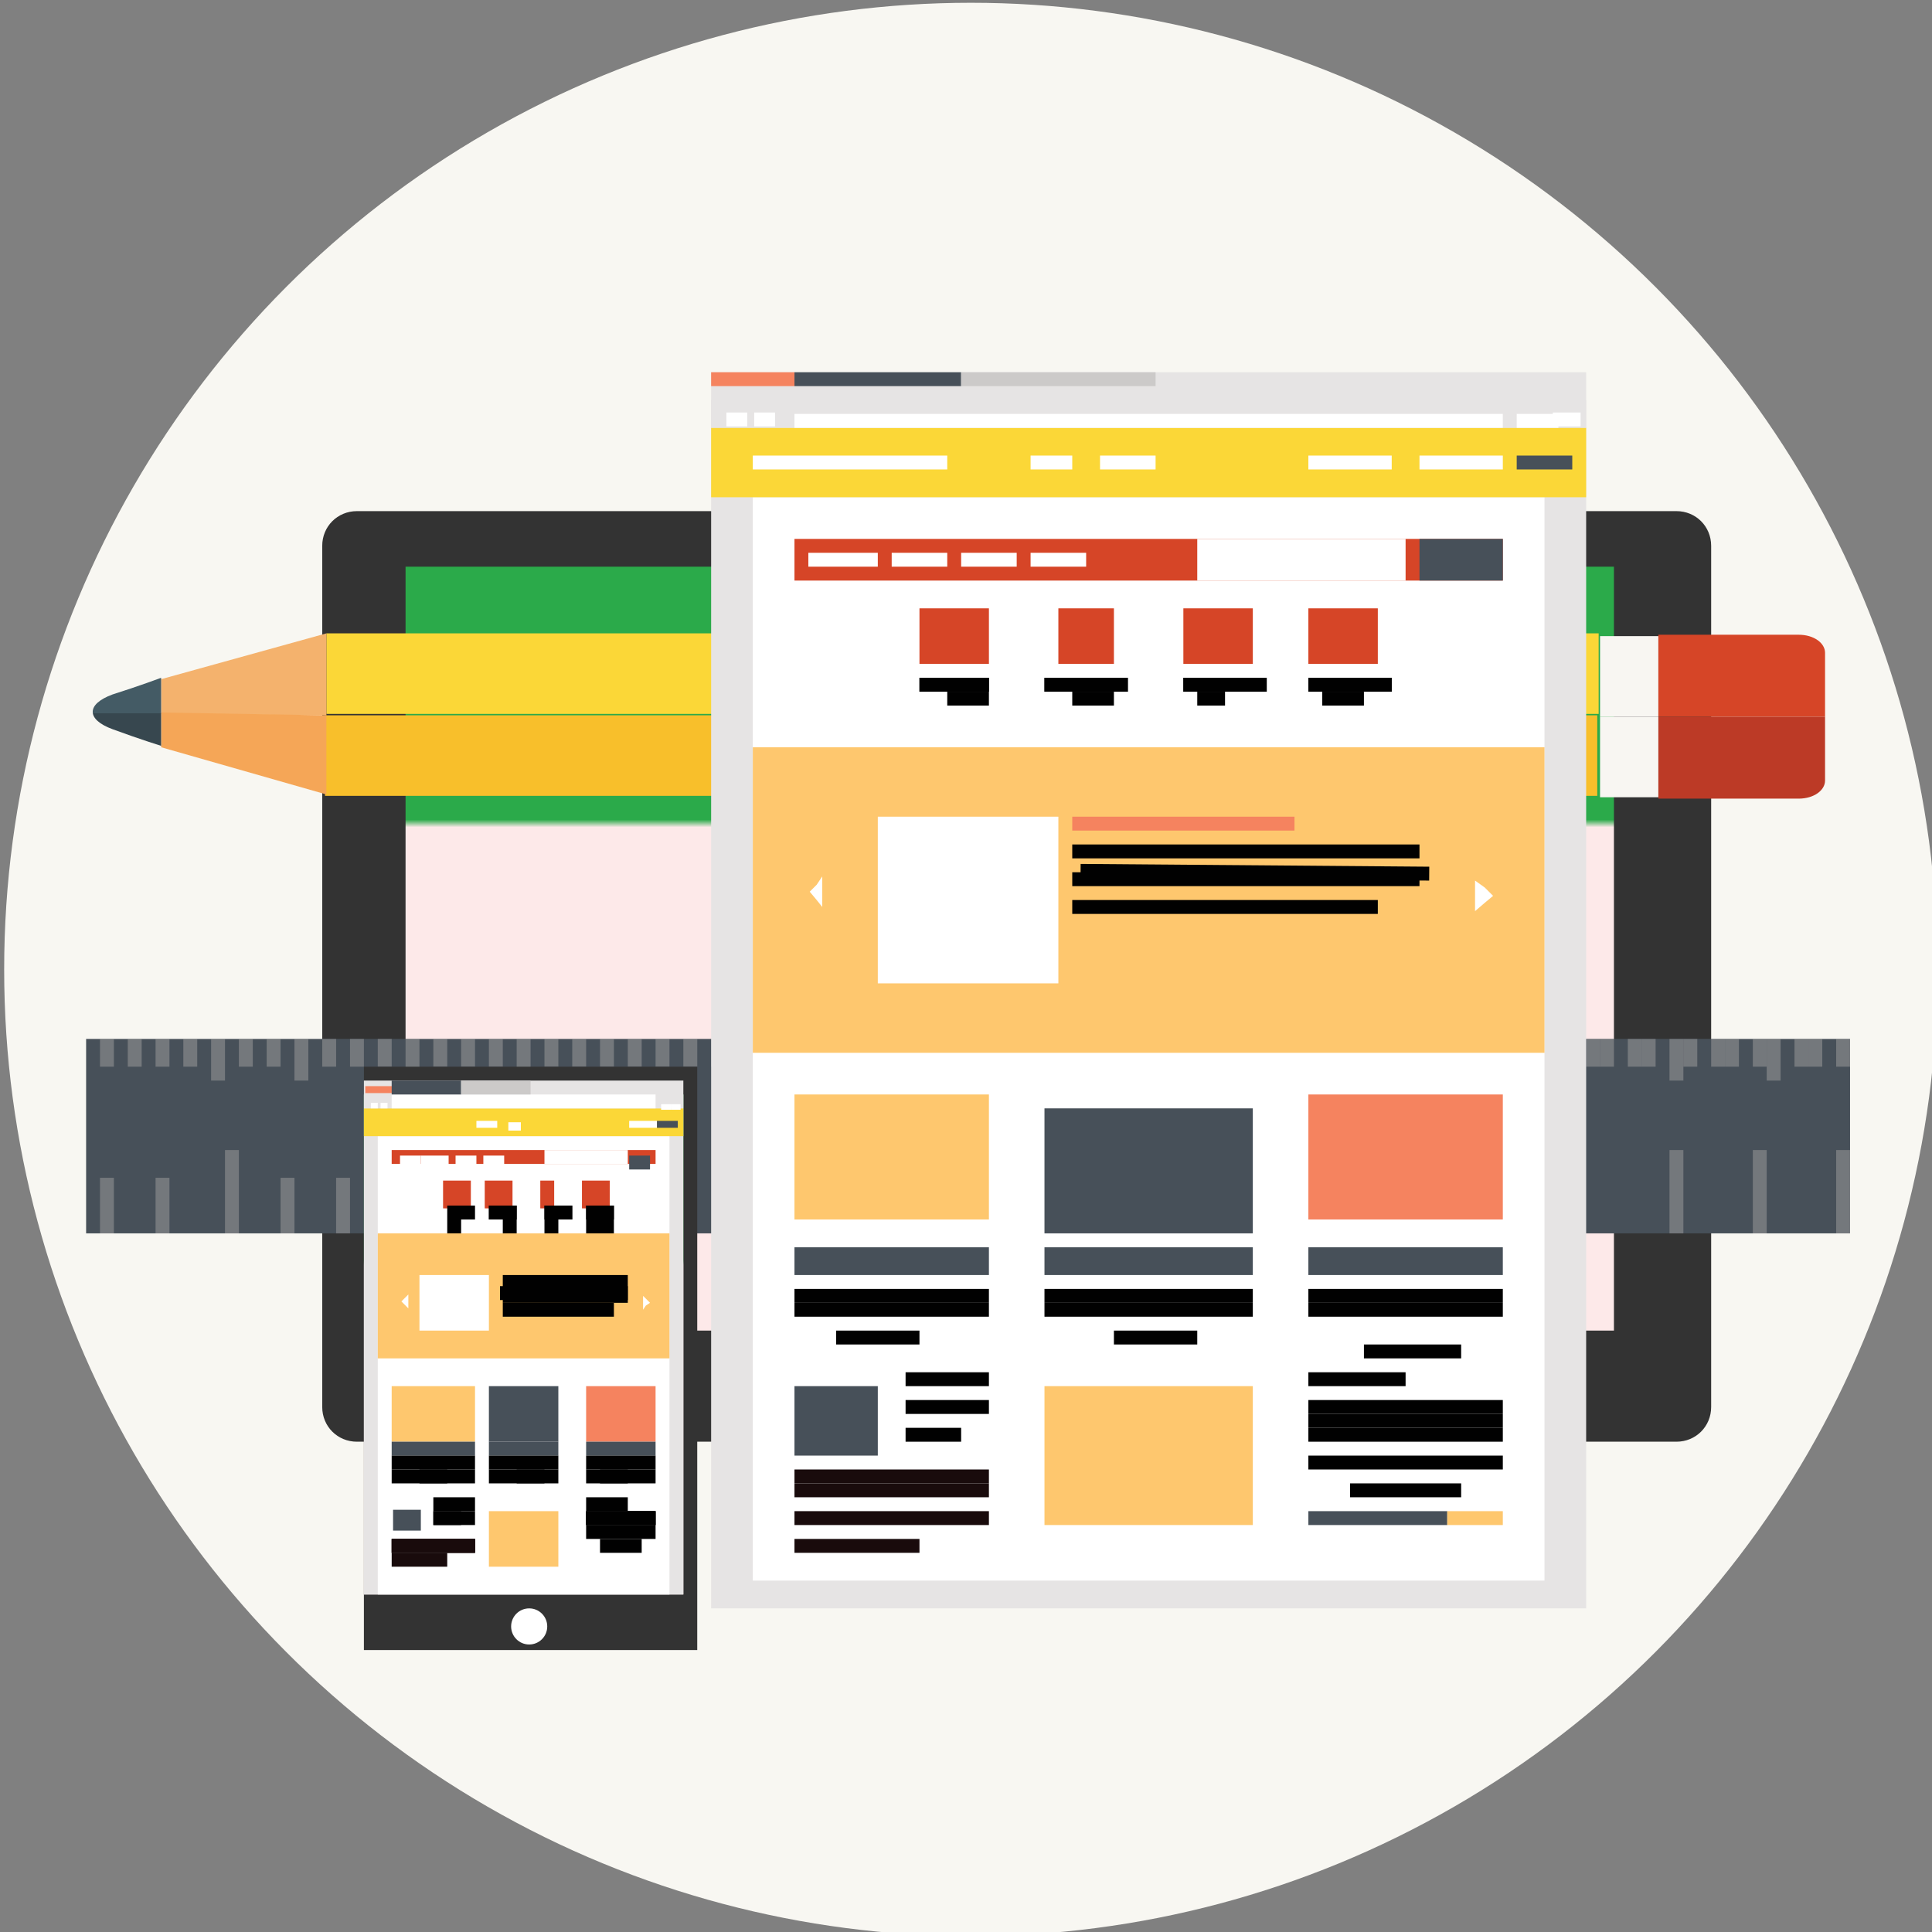 <?xml version="1.0" encoding="utf-8"?>
<!-- Generator: Adobe Illustrator 20.0.0, SVG Export Plug-In . SVG Version: 6.00 Build 0)  -->
<svg version="1.1" id="Layer_1" xmlns="http://www.w3.org/2000/svg" xmlns:xlink="http://www.w3.org/1999/xlink" x="0px" y="0px"
	 viewBox="0 0 139.1 139.1" enable-background="new 0 0 139.1 139.1" xml:space="preserve">
<rect x="0" y="0" width="139.1" height="139.1" fill="#808080" stroke="none"/>
<circle fill="#F8F7F2" cx="-833.5" cy="1752.8" r="70"/>
<g>
	<path fill="#333333" d="M-783.8,1786.3c0,1.4-1.1,2.5-2.5,2.5h-95c-1.4,0-2.5-1.1-2.5-2.5v-62c0-1.4,1.1-2.5,2.5-2.5h95
		c1.4,0,2.5,1.1,2.5,2.5V1786.3z"/>
	<rect x="-877.8" y="1726.8" fill="#F9F9FA" width="87" height="55"/>
</g>
<g>
	<line fill="none" stroke="#C9C9C9" stroke-miterlimit="10" x1="-801.3" y1="1771.8" x2="-801.3" y2="1732.8"/>
	<rect x="-804.1" y="1722.6" fill="#F68938" width="5.1" height="58.3"/>
	<rect x="-804.1" y="1719.2" fill="#F8F6F2" width="5.1" height="3.5"/>
	<path fill="#5C5C5C" d="M-798.9,1709.4h-4.1c-0.6,0-1.2,0.7-1.2,1.5v8.2h5.2V1709.4z"/>
	<rect x="-799" y="1722.6" fill="#A91E23" width="5.1" height="58.3"/>
	<rect x="-799" y="1719.2" fill="#C2C1BF" width="5.1" height="3.5"/>
	<path fill="#111111" d="M-798.9,1709.4h3.9c0.6,0,1.1,0.7,1.1,1.5v8.2h-5.1V1709.4z"/>
	<polyline fill="#F4B26D" points="-798.9,1780.9 -804.1,1780.9 -801.3,1790.6 -799.1,1790.6 	"/>
	<polyline fill="#F5A657" points="-799.1,1790.6 -796.9,1790.6 -793.9,1780.9 -799,1780.9 	"/>
	<g>
		
			<linearGradient id="SVGID_1_" gradientUnits="userSpaceOnUse" x1="-3708.68" y1="1379.854" x2="-3708.68" y2="1375.454" gradientTransform="matrix(0 -1 1 0 -2176.724 -1916.07)">
			<stop  offset="0.5" style="stop-color:#37474F"/>
			<stop  offset="0.5" style="stop-color:#445B65"/>
		</linearGradient>
		<path fill="url(#SVGID_1_)" d="M-801.3,1790.6c0,0,0.5,1.3,1.1,2.9c0.6,1.6,1.6,1.6,2.2,0c0.6-1.6,1.1-2.9,1.1-2.9"/>
	</g>
</g>
<rect x="-823.8" y="1756.8" fill="#090705" width="7" height="3"/>
<rect x="-815.8" y="1756.8" fill="#090705" width="8" height="3"/>
<rect x="-832.8" y="1756.8" fill="#090705" width="8" height="3"/>
<rect x="-840.8" y="1731.8" fill="#3A3B3A" width="11" height="1"/>
<rect x="-843.8" y="1735.8" fill="#3A3B3A" width="11" height="2"/>
<rect x="-830.8" y="1735.8" fill="#3A3B3A" width="11" height="2"/>
<rect x="-817.8" y="1735.8" fill="#3A3B3A" width="11" height="2"/>
<path fill="#3A3B3A" d="M-841.4,1733.7c0.1,0.1,0.2,0.1,0.2,0.3c0,0.1-0.1,0.3-0.3,0.3c-0.1,0-0.2,0-0.2-0.1l-2-1.3
	c-0.1-0.1-0.2-0.1-0.2-0.3c0-0.1,0.1-0.2,0.2-0.3l2-1.3c0.1,0,0.1-0.1,0.2-0.1c0.1,0,0.3,0.1,0.3,0.3c0,0.1-0.1,0.2-0.2,0.3
	l-1.7,1.2L-841.4,1733.7z"/>
<path fill="#3A3B3A" d="M-826.3,1732.7l-1.7-1.2c-0.1-0.1-0.2-0.1-0.2-0.3c0-0.1,0.1-0.3,0.3-0.3c0.1,0,0.1,0,0.2,0.1l2,1.3
	c0.1,0.1,0.2,0.1,0.2,0.3c0,0.1-0.1,0.2-0.2,0.3l-2,1.3c-0.1,0-0.1,0.1-0.2,0.1c-0.1,0-0.3-0.1-0.3-0.3c0-0.1,0.1-0.2,0.2-0.3
	L-826.3,1732.7z"/>
<rect x="-840.8" y="1739.8" fill="#3A3B3A" width="11" height="2"/>
<path fill="#3A3B3A" d="M-841.4,1742.4c0.1,0.1,0.2,0.1,0.2,0.3c0,0.1-0.1,0.3-0.3,0.3c-0.1,0-0.2,0-0.2-0.1l-2-1.3
	c-0.1-0.1-0.2-0.1-0.2-0.3c0-0.1,0.1-0.2,0.2-0.3l2-1.3c0.1,0,0.1-0.1,0.2-0.1c0.1,0,0.3,0.1,0.3,0.3c0,0.1-0.1,0.2-0.2,0.3
	l-1.7,1.2L-841.4,1742.4z"/>
<path fill="#3A3B3A" d="M-826.3,1741.4l-1.7-1.2c-0.1-0.1-0.2-0.1-0.2-0.3c0-0.1,0.1-0.3,0.3-0.3c0.1,0,0.1,0,0.2,0.1l2,1.3
	c0.1,0.1,0.2,0.1,0.2,0.3c0,0.1-0.1,0.2-0.2,0.3l-2,1.3c-0.1,0-0.1,0.1-0.2,0.1c-0.1,0-0.3-0.1-0.3-0.3c0-0.1,0.1-0.2,0.2-0.3
	L-826.3,1741.4z"/>
<line fill="none" stroke="#010101" stroke-miterlimit="10" x1="-833.8" y1="1764.3" x2="-807.8" y2="1764.3"/>
<line fill="none" stroke="#010101" stroke-miterlimit="10" x1="-833.8" y1="1767.3" x2="-807.8" y2="1767.3"/>
<line fill="none" stroke="#010101" stroke-miterlimit="10" x1="-833.8" y1="1770.3" x2="-807.8" y2="1770.3"/>
<line fill="none" stroke="#010101" stroke-miterlimit="10" x1="-840.8" y1="1773.3" x2="-807.8" y2="1773.3"/>
<g>
	<rect x="-876.5" y="1760" fill="#333333" width="38.4" height="2.3"/>
	<rect x="-876.5" y="1758.3" fill="#333333" width="4.4" height="5.1"/>
	<g>
		<rect x="-861.2" y="1707.8" fill="#676766" width="6.6" height="11.4"/>
		<rect x="-860" y="1719.2" fill="#333333" width="4.1" height="3.4"/>
		<path fill="#8F8F8F" d="M-857.9,1722c-6.1,0-11,4.9-11,11c0,6.1,4.9,11,11,11c6.1,0,11-4.9,11-11
			C-846.9,1726.9-851.9,1722-857.9,1722z M-857.9,1741.9c-4.9,0-8.9-4-8.9-8.9c0-4.9,4-8.9,8.9-8.9c4.9,0,8.9,4,8.9,8.9
			C-849,1737.9-853,1741.9-857.9,1741.9z"/>
		
			<rect x="-889.7" y="1761.1" transform="matrix(0.294 -0.956 0.956 0.294 -2298.584 415.691)" fill="#8F8F8F" width="43.4" height="4.5"/>
		
			<rect x="-849.5" y="1741.5" transform="matrix(0.961 -0.277 0.277 0.961 -522 -165.774)" fill="#8F8F8F" width="4.5" height="43.4"/>
		<polygon fill="#FDFEFF" points="-876.6,1794.7 -876.6,1794.7 -875.7,1783.1 -873.2,1783.9 		"/>
		<polygon fill="#FDFEFF" points="-839.1,1795 -839.1,1795 -840,1783.4 -842.5,1784.2 		"/>
		<rect x="-842.2" y="1758.7" fill="#333333" width="4.4" height="5.1"/>
		<path fill="#333333" d="M-854.9,1767.1c0,1.1-0.9,2.1-2.1,2.1l0,0c-1.1,0-2.1-0.9-2.1-2.1v-12.2c0-1.1,0.9-2.1,2.1-2.1l0,0
			c1.1,0,2.1,0.9,2.1,2.1V1767.1z"/>
	</g>
</g>
<circle fill="#F8F7F2" cx="69.9" cy="69.8" r="69.6"/>
<path fill="#333333" d="M123.2,101.3c0,1.4-1.1,2.5-2.5,2.5h-95c-1.4,0-2.5-1.1-2.5-2.5v-62c0-1.4,1.1-2.5,2.5-2.5h95
	c1.4,0,2.5,1.1,2.5,2.5V101.3z"/>
<linearGradient id="SVGID_2_" gradientUnits="userSpaceOnUse" x1="72.694" y1="40.809" x2="72.694" y2="95.809">
	<stop  offset="0.331" style="stop-color:#2BAA4A"/>
	<stop  offset="0.341" style="stop-color:#FDE9E9"/>
</linearGradient>
<rect x="29.2" y="40.8" fill="url(#SVGID_2_)" width="87" height="55"/>
<rect x="6.2" y="74.8" fill="#475059" width="127" height="14"/>
<line opacity="0.5" fill="none" stroke="#A3A1A1" stroke-miterlimit="10" x1="9.7" y1="74.8" x2="9.7" y2="76.8"/>
<line opacity="0.5" fill="none" stroke="#A3A1A1" stroke-miterlimit="10" x1="7.7" y1="74.8" x2="7.7" y2="76.8"/>
<line opacity="0.5" fill="none" stroke="#A3A1A1" stroke-miterlimit="10" x1="11.7" y1="74.8" x2="11.7" y2="76.8"/>
<line opacity="0.5" fill="none" stroke="#A3A1A1" stroke-miterlimit="10" x1="13.7" y1="74.8" x2="13.7" y2="76.8"/>
<line opacity="0.5" fill="none" stroke="#A3A1A1" stroke-miterlimit="10" x1="15.7" y1="74.8" x2="15.7" y2="77.8"/>
<line opacity="0.5" fill="none" stroke="#A3A1A1" stroke-miterlimit="10" x1="17.7" y1="74.8" x2="17.7" y2="76.8"/>
<line opacity="0.5" fill="none" stroke="#A3A1A1" stroke-miterlimit="10" x1="19.7" y1="74.8" x2="19.7" y2="76.8"/>
<line opacity="0.5" fill="none" stroke="#A3A1A1" stroke-miterlimit="10" x1="21.7" y1="74.8" x2="21.7" y2="77.8"/>
<line opacity="0.5" fill="none" stroke="#A3A1A1" stroke-miterlimit="10" x1="23.7" y1="74.8" x2="23.7" y2="76.8"/>
<line opacity="0.5" fill="none" stroke="#A3A1A1" stroke-miterlimit="10" x1="25.7" y1="74.8" x2="25.7" y2="76.8"/>
<line opacity="0.5" fill="none" stroke="#A3A1A1" stroke-miterlimit="10" x1="27.7" y1="74.8" x2="27.7" y2="76.8"/>
<line opacity="0.5" fill="none" stroke="#A3A1A1" stroke-miterlimit="10" x1="29.7" y1="74.8" x2="29.7" y2="77.8"/>
<line opacity="0.5" fill="none" stroke="#A3A1A1" stroke-miterlimit="10" x1="31.7" y1="74.8" x2="31.7" y2="76.8"/>
<line opacity="0.5" fill="none" stroke="#A3A1A1" stroke-miterlimit="10" x1="33.7" y1="74.8" x2="33.7" y2="76.8"/>
<line opacity="0.5" fill="none" stroke="#A3A1A1" stroke-miterlimit="10" x1="35.7" y1="74.8" x2="35.7" y2="76.8"/>
<line opacity="0.5" fill="none" stroke="#A3A1A1" stroke-miterlimit="10" x1="37.7" y1="74.8" x2="37.7" y2="77.8"/>
<line opacity="0.5" fill="none" stroke="#A3A1A1" stroke-miterlimit="10" x1="39.7" y1="74.8" x2="39.7" y2="76.8"/>
<line opacity="0.5" fill="none" stroke="#A3A1A1" stroke-miterlimit="10" x1="41.7" y1="74.8" x2="41.7" y2="76.8"/>
<line opacity="0.5" fill="none" stroke="#A3A1A1" stroke-miterlimit="10" x1="43.7" y1="74.8" x2="43.7" y2="76.8"/>
<line opacity="0.5" fill="none" stroke="#A3A1A1" stroke-miterlimit="10" x1="45.7" y1="74.8" x2="45.7" y2="76.8"/>
<line opacity="0.5" fill="none" stroke="#A3A1A1" stroke-miterlimit="10" x1="47.7" y1="74.8" x2="47.7" y2="76.8"/>
<line opacity="0.5" fill="none" stroke="#A3A1A1" stroke-miterlimit="10" x1="49.7" y1="74.8" x2="49.7" y2="76.8"/>
<line opacity="0.5" fill="none" stroke="#A3A1A1" stroke-miterlimit="10" x1="51.7" y1="74.8" x2="51.7" y2="76.8"/>
<line opacity="0.5" fill="none" stroke="#A3A1A1" stroke-miterlimit="10" x1="52.7" y1="74.8" x2="52.7" y2="77.8"/>
<line opacity="0.5" fill="none" stroke="#A3A1A1" stroke-miterlimit="10" x1="54.7" y1="74.8" x2="54.7" y2="76.8"/>
<line opacity="0.5" fill="none" stroke="#A3A1A1" stroke-miterlimit="10" x1="55.7" y1="74.8" x2="55.7" y2="76.8"/>
<line opacity="0.5" fill="none" stroke="#A3A1A1" stroke-miterlimit="10" x1="57.7" y1="74.8" x2="57.7" y2="76.8"/>
<line opacity="0.5" fill="none" stroke="#A3A1A1" stroke-miterlimit="10" x1="58.7" y1="74.8" x2="58.7" y2="76.8"/>
<line opacity="0.5" fill="none" stroke="#A3A1A1" stroke-miterlimit="10" x1="60.7" y1="74.8" x2="60.7" y2="77.8"/>
<line opacity="0.5" fill="none" stroke="#A3A1A1" stroke-miterlimit="10" x1="61.7" y1="74.8" x2="61.7" y2="76.8"/>
<line opacity="0.5" fill="none" stroke="#A3A1A1" stroke-miterlimit="10" x1="63.7" y1="74.8" x2="63.7" y2="76.8"/>
<line opacity="0.5" fill="none" stroke="#A3A1A1" stroke-miterlimit="10" x1="64.7" y1="74.8" x2="64.7" y2="76.8"/>
<line opacity="0.5" fill="none" stroke="#A3A1A1" stroke-miterlimit="10" x1="66.7" y1="74.8" x2="66.7" y2="76.8"/>
<line opacity="0.5" fill="none" stroke="#A3A1A1" stroke-miterlimit="10" x1="67.7" y1="74.8" x2="67.7" y2="77.8"/>
<line opacity="0.5" fill="none" stroke="#A3A1A1" stroke-miterlimit="10" x1="69.7" y1="74.8" x2="69.7" y2="76.8"/>
<line opacity="0.5" fill="none" stroke="#A3A1A1" stroke-miterlimit="10" x1="70.7" y1="74.8" x2="70.7" y2="76.8"/>
<line opacity="0.5" fill="none" stroke="#A3A1A1" stroke-miterlimit="10" x1="72.7" y1="74.8" x2="72.7" y2="76.8"/>
<line opacity="0.5" fill="none" stroke="#A3A1A1" stroke-miterlimit="10" x1="73.7" y1="74.8" x2="73.7" y2="76.8"/>
<line opacity="0.5" fill="none" stroke="#A3A1A1" stroke-miterlimit="10" x1="75.7" y1="74.8" x2="75.7" y2="77.8"/>
<line opacity="0.5" fill="none" stroke="#A3A1A1" stroke-miterlimit="10" x1="76.7" y1="74.8" x2="76.7" y2="76.8"/>
<line opacity="0.5" fill="none" stroke="#A3A1A1" stroke-miterlimit="10" x1="78.7" y1="74.8" x2="78.7" y2="76.8"/>
<line opacity="0.5" fill="none" stroke="#A3A1A1" stroke-miterlimit="10" x1="79.7" y1="74.8" x2="79.7" y2="76.8"/>
<line opacity="0.5" fill="none" stroke="#A3A1A1" stroke-miterlimit="10" x1="81.7" y1="74.8" x2="81.7" y2="76.8"/>
<line opacity="0.5" fill="none" stroke="#A3A1A1" stroke-miterlimit="10" x1="82.7" y1="74.8" x2="82.7" y2="77.8"/>
<line opacity="0.5" fill="none" stroke="#A3A1A1" stroke-miterlimit="10" x1="84.7" y1="74.8" x2="84.7" y2="76.8"/>
<line opacity="0.5" fill="none" stroke="#A3A1A1" stroke-miterlimit="10" x1="85.7" y1="74.8" x2="85.7" y2="76.8"/>
<line opacity="0.5" fill="none" stroke="#A3A1A1" stroke-miterlimit="10" x1="87.7" y1="74.8" x2="87.7" y2="76.8"/>
<line opacity="0.5" fill="none" stroke="#A3A1A1" stroke-miterlimit="10" x1="88.7" y1="74.8" x2="88.7" y2="76.8"/>
<line opacity="0.5" fill="none" stroke="#A3A1A1" stroke-miterlimit="10" x1="90.7" y1="74.8" x2="90.7" y2="77.8"/>
<line opacity="0.5" fill="none" stroke="#A3A1A1" stroke-miterlimit="10" x1="91.7" y1="74.8" x2="91.7" y2="76.8"/>
<line opacity="0.5" fill="none" stroke="#A3A1A1" stroke-miterlimit="10" x1="93.7" y1="74.8" x2="93.7" y2="76.8"/>
<line opacity="0.5" fill="none" stroke="#A3A1A1" stroke-miterlimit="10" x1="94.7" y1="74.8" x2="94.7" y2="76.8"/>
<line opacity="0.5" fill="none" stroke="#A3A1A1" stroke-miterlimit="10" x1="96.7" y1="74.8" x2="96.7" y2="76.8"/>
<line opacity="0.5" fill="none" stroke="#A3A1A1" stroke-miterlimit="10" x1="97.7" y1="74.8" x2="97.7" y2="77.8"/>
<line opacity="0.5" fill="none" stroke="#A3A1A1" stroke-miterlimit="10" x1="99.7" y1="74.8" x2="99.7" y2="76.8"/>
<line opacity="0.5" fill="none" stroke="#A3A1A1" stroke-miterlimit="10" x1="100.7" y1="74.8" x2="100.7" y2="76.8"/>
<line opacity="0.5" fill="none" stroke="#A3A1A1" stroke-miterlimit="10" x1="102.7" y1="74.8" x2="102.7" y2="76.8"/>
<line opacity="0.5" fill="none" stroke="#A3A1A1" stroke-miterlimit="10" x1="103.7" y1="74.8" x2="103.7" y2="76.8"/>
<line opacity="0.5" fill="none" stroke="#A3A1A1" stroke-miterlimit="10" x1="105.7" y1="74.8" x2="105.7" y2="77.8"/>
<line opacity="0.5" fill="none" stroke="#A3A1A1" stroke-miterlimit="10" x1="106.7" y1="74.8" x2="106.7" y2="76.8"/>
<line opacity="0.5" fill="none" stroke="#A3A1A1" stroke-miterlimit="10" x1="108.7" y1="74.8" x2="108.7" y2="76.8"/>
<line opacity="0.5" fill="none" stroke="#A3A1A1" stroke-miterlimit="10" x1="109.7" y1="74.8" x2="109.7" y2="76.8"/>
<line opacity="0.5" fill="none" stroke="#A3A1A1" stroke-miterlimit="10" x1="111.7" y1="74.8" x2="111.7" y2="76.8"/>
<line opacity="0.5" fill="none" stroke="#A3A1A1" stroke-miterlimit="10" x1="112.7" y1="74.8" x2="112.7" y2="77.8"/>
<line opacity="0.5" fill="none" stroke="#A3A1A1" stroke-miterlimit="10" x1="114.7" y1="74.8" x2="114.7" y2="76.8"/>
<line opacity="0.5" fill="none" stroke="#A3A1A1" stroke-miterlimit="10" x1="115.7" y1="74.8" x2="115.7" y2="76.8"/>
<line opacity="0.5" fill="none" stroke="#A3A1A1" stroke-miterlimit="10" x1="117.7" y1="74.8" x2="117.7" y2="76.8"/>
<line opacity="0.5" fill="none" stroke="#A3A1A1" stroke-miterlimit="10" x1="118.7" y1="74.8" x2="118.7" y2="76.8"/>
<line opacity="0.5" fill="none" stroke="#A3A1A1" stroke-miterlimit="10" x1="120.7" y1="74.8" x2="120.7" y2="77.8"/>
<line opacity="0.5" fill="none" stroke="#A3A1A1" stroke-miterlimit="10" x1="121.7" y1="74.8" x2="121.7" y2="76.8"/>
<line opacity="0.5" fill="none" stroke="#A3A1A1" stroke-miterlimit="10" x1="123.7" y1="74.8" x2="123.7" y2="76.8"/>
<line opacity="0.5" fill="none" stroke="#A3A1A1" stroke-miterlimit="10" x1="124.7" y1="74.8" x2="124.7" y2="76.8"/>
<line opacity="0.5" fill="none" stroke="#A3A1A1" stroke-miterlimit="10" x1="126.7" y1="74.8" x2="126.7" y2="76.8"/>
<line opacity="0.5" fill="none" stroke="#A3A1A1" stroke-miterlimit="10" x1="127.7" y1="74.8" x2="127.7" y2="77.8"/>
<line opacity="0.5" fill="none" stroke="#A3A1A1" stroke-miterlimit="10" x1="129.7" y1="74.8" x2="129.7" y2="76.8"/>
<line opacity="0.5" fill="none" stroke="#A3A1A1" stroke-miterlimit="10" x1="130.7" y1="74.8" x2="130.7" y2="76.8"/>
<line opacity="0.5" fill="none" stroke="#A3A1A1" stroke-miterlimit="10" x1="132.7" y1="74.8" x2="132.7" y2="76.8"/>
<line opacity="0.5" fill="none" stroke="#A3A1A1" stroke-miterlimit="10" x1="120.7" y1="88.8" x2="120.7" y2="82.8"/>
<line opacity="0.5" fill="none" stroke="#A3A1A1" stroke-miterlimit="10" x1="126.7" y1="88.8" x2="126.7" y2="82.8"/>
<line opacity="0.5" fill="none" stroke="#A3A1A1" stroke-miterlimit="10" x1="132.7" y1="88.8" x2="132.7" y2="82.8"/>
<line opacity="0.5" fill="none" stroke="#A3A1A1" stroke-miterlimit="10" x1="112.7" y1="88.8" x2="112.7" y2="82.8"/>
<line opacity="0.5" fill="none" stroke="#A3A1A1" stroke-miterlimit="10" x1="105.7" y1="88.8" x2="105.7" y2="82.8"/>
<line opacity="0.5" fill="none" stroke="#A3A1A1" stroke-miterlimit="10" x1="97.7" y1="88.8" x2="97.7" y2="82.8"/>
<line opacity="0.5" fill="none" stroke="#A3A1A1" stroke-miterlimit="10" x1="90.7" y1="88.8" x2="90.7" y2="82.8"/>
<line opacity="0.5" fill="none" stroke="#A3A1A1" stroke-miterlimit="10" x1="82.7" y1="88.8" x2="82.7" y2="82.8"/>
<line opacity="0.5" fill="none" stroke="#A3A1A1" stroke-miterlimit="10" x1="75.7" y1="88.8" x2="75.7" y2="82.8"/>
<line opacity="0.5" fill="none" stroke="#A3A1A1" stroke-miterlimit="10" x1="67.7" y1="88.8" x2="67.7" y2="82.8"/>
<line opacity="0.5" fill="none" stroke="#A3A1A1" stroke-miterlimit="10" x1="60.7" y1="88.8" x2="60.7" y2="82.8"/>
<line opacity="0.5" fill="none" stroke="#A3A1A1" stroke-miterlimit="10" x1="52.7" y1="88.8" x2="52.7" y2="82.8"/>
<line opacity="0.5" fill="none" stroke="#A3A1A1" stroke-miterlimit="10" x1="45.7" y1="88.8" x2="45.7" y2="82.8"/>
<line opacity="0.5" fill="none" stroke="#A3A1A1" stroke-miterlimit="10" x1="37.7" y1="88.8" x2="37.7" y2="82.8"/>
<line opacity="0.5" fill="none" stroke="#A3A1A1" stroke-miterlimit="10" x1="30.7" y1="88.8" x2="30.7" y2="82.8"/>
<line opacity="0.5" fill="none" stroke="#A3A1A1" stroke-miterlimit="10" x1="16.7" y1="88.8" x2="16.7" y2="82.8"/>
<line opacity="0.5" fill="none" stroke="#A3A1A1" stroke-miterlimit="10" x1="7.7" y1="88.8" x2="7.7" y2="84.8"/>
<line opacity="0.5" fill="none" stroke="#A3A1A1" stroke-miterlimit="10" x1="11.7" y1="88.8" x2="11.7" y2="84.8"/>
<line opacity="0.5" fill="none" stroke="#A3A1A1" stroke-miterlimit="10" x1="20.7" y1="88.8" x2="20.7" y2="84.8"/>
<line opacity="0.5" fill="none" stroke="#A3A1A1" stroke-miterlimit="10" x1="24.7" y1="88.8" x2="24.7" y2="84.8"/>
<rect x="23.5" y="45.6" fill="#FBD737" width="91.6" height="5.8"/>
<rect x="115.2" y="45.8" fill="#F8F6F2" width="4.2" height="5.8"/>
<path fill="#D64527" d="M131.4,51.6v-4.6c0-0.7-0.8-1.3-1.9-1.3h-10.1v5.9H131.4z"/>
<rect x="23.4" y="51.5" fill="#F8BF2B" width="91.6" height="5.8"/>
<rect x="115.2" y="51.6" fill="#F8F6F2" width="4.2" height="5.8"/>
<path fill="#BC3A26" d="M131.4,51.6v4.6c0,0.7-0.8,1.3-1.9,1.3h-10.1v-5.9H131.4z"/>
<polyline fill="#F4B26D" points="23.5,51.5 23.5,45.6 11.6,48.9 11.6,51.4 "/>
<polyline fill="#F5A657" points="11.6,51.3 11.6,53.8 23.5,57.2 23.5,51.5 "/>
<linearGradient id="SVGID_3_" gradientUnits="userSpaceOnUse" x1="8410.462" y1="12016.328" x2="8410.462" y2="12011.352" gradientTransform="matrix(1 0 0 1 -8401.32 -11962.584)">
	<stop  offset="0.5" style="stop-color:#37474F"/>
	<stop  offset="0.5" style="stop-color:#445B65"/>
</linearGradient>
<path fill="url(#SVGID_3_)" d="M11.6,48.8c0,0-1.6,0.6-3.5,1.2c-1.9,0.7-1.9,1.8,0,2.5c1.9,0.7,3.5,1.2,3.5,1.2"/>
<rect x="51.2" y="26.8" fill="#E6E4E4" width="63" height="89"/>
<rect x="54.2" y="35.8" fill="#FFFFFF" width="57" height="78"/>
<rect x="51.2" y="30.8" fill="#FBD737" width="63" height="5"/>
<rect x="51.2" y="28.8" fill="#E6E4E4" width="63" height="2"/>
<rect x="57.2" y="29.8" fill="#FFFFFF" width="51" height="1"/>
<rect x="109.2" y="29.8" fill="#FFFFFF" width="3" height="1"/>
<rect x="111.8" y="29.7" fill="#FFFFFF" width="2" height="1"/>
<rect x="52.3" y="29.7" fill="#FFFFFF" width="1.5" height="1"/>
<rect x="54.3" y="29.7" fill="#FFFFFF" width="1.5" height="1"/>
<rect x="51.2" y="26.8" fill="#F5835F" width="6" height="1"/>
<rect x="57.2" y="26.8" fill="#475059" width="12" height="1"/>
<rect x="69.2" y="26.8" fill="#CCCAC9" width="14" height="1"/>
<rect x="57.2" y="38.8" fill="#D64527" width="51" height="3"/>
<rect x="102.2" y="38.8" fill="#475059" width="6" height="3"/>
<rect x="86.2" y="38.8" fill="#FFFFFF" width="15" height="3"/>
<rect x="58.2" y="39.8" fill="#FFFFFF" width="5" height="1"/>
<rect x="64.2" y="39.8" fill="#FFFFFF" width="4" height="1"/>
<rect x="69.2" y="39.8" fill="#FFFFFF" width="4" height="1"/>
<rect x="74.2" y="39.8" fill="#FFFFFF" width="4" height="1"/>
<rect x="54.2" y="32.8" fill="#FFFFFF" width="14" height="1"/>
<rect x="74.2" y="32.8" fill="#FFFFFF" width="3" height="1"/>
<rect x="79.2" y="32.8" fill="#FFFFFF" width="4" height="1"/>
<rect x="94.2" y="32.8" fill="#FFFFFF" width="6" height="1"/>
<rect x="102.2" y="32.8" fill="#FFFFFF" width="6" height="1"/>
<rect x="109.2" y="32.8" fill="#475059" width="4" height="1"/>
<rect x="66.2" y="43.8" fill="#D64527" width="5" height="4"/>
<rect x="76.2" y="43.8" fill="#D64527" width="4" height="4"/>
<rect x="85.2" y="43.8" fill="#D64527" width="5" height="4"/>
<rect x="94.2" y="43.8" fill="#D64527" width="5" height="4"/>
<line fill="none" stroke="#010101" stroke-miterlimit="10" x1="75.2" y1="49.3" x2="81.2" y2="49.3"/>
<line fill="#FFFFFF" stroke="#010101" stroke-miterlimit="10" x1="75.2" y1="49.3" x2="81.2" y2="49.3"/>
<line fill="#FFFFFF" stroke="#010101" stroke-miterlimit="10" x1="77.2" y1="50.3" x2="80.2" y2="50.3"/>
<line fill="none" stroke="#010101" stroke-miterlimit="10" x1="66.2" y1="49.3" x2="71.2" y2="49.3"/>
<line fill="#FFFFFF" stroke="#010101" stroke-miterlimit="10" x1="66.2" y1="49.3" x2="71.2" y2="49.3"/>
<line fill="#FFFFFF" stroke="#010101" stroke-miterlimit="10" x1="68.2" y1="50.3" x2="71.2" y2="50.3"/>
<line fill="#FFFFFF" stroke="#010101" stroke-miterlimit="10" x1="85.2" y1="49.3" x2="91.2" y2="49.3"/>
<line fill="#FFFFFF" stroke="#010101" stroke-miterlimit="10" x1="85.2" y1="49.3" x2="91.2" y2="49.3"/>
<line fill="#FFFFFF" stroke="#010101" stroke-miterlimit="10" x1="86.2" y1="50.3" x2="88.2" y2="50.3"/>
<line fill="#FFFFFF" stroke="#010101" stroke-miterlimit="10" x1="94.2" y1="49.3" x2="100.2" y2="49.3"/>
<line fill="#FFFFFF" stroke="#010101" stroke-miterlimit="10" x1="94.2" y1="49.3" x2="100.2" y2="49.3"/>
<line fill="#FFFFFF" stroke="#010101" stroke-miterlimit="10" x1="95.2" y1="50.3" x2="98.2" y2="50.3"/>
<rect x="54.2" y="53.8" fill="#FEC76E" width="57" height="22"/>
<rect x="63.2" y="58.8" fill="#FFFFFF" width="13" height="12"/>
<line fill="none" stroke="#010101" stroke-miterlimit="10" x1="77.2" y1="61.3" x2="102.2" y2="61.3"/>
<line fill="none" stroke="#010101" stroke-miterlimit="10" x1="77.8" y1="62.7" x2="102.9" y2="62.9"/>
<line fill="none" stroke="#010101" stroke-miterlimit="10" x1="77.2" y1="63.3" x2="102.2" y2="63.3"/>
<line fill="none" stroke="#010101" stroke-miterlimit="10" x1="77.2" y1="65.3" x2="99.2" y2="65.3"/>
<rect x="77.2" y="58.8" fill="#F5835F" width="16" height="1"/>
<polygon fill="#FFFFFF" points="106.2,64.5 106.2,63.4 106.9,63.9 107.5,64.5 106.9,65 106.2,65.6 "/>
<polygon fill="#FFFFFF" points="59.2,64.2 59.2,65.3 58.8,64.8 58.3,64.2 58.8,63.7 59.2,63.1 "/>
<rect x="57.2" y="78.8" fill="#FEC76E" width="14" height="9"/>
<rect x="75.2" y="79.8" fill="#475059" width="15" height="9"/>
<rect x="94.2" y="78.8" fill="#F5835F" width="14" height="9"/>
<rect x="57.2" y="89.8" fill="#475059" width="14" height="2"/>
<rect x="75.2" y="89.8" fill="#475059" width="15" height="2"/>
<rect x="94.2" y="89.8" fill="#475059" width="14" height="2"/>
<line fill="none" stroke="#010101" stroke-miterlimit="10" x1="57.2" y1="93.3" x2="71.2" y2="93.3"/>
<line fill="none" stroke="#010101" stroke-miterlimit="10" x1="57.2" y1="94.3" x2="71.2" y2="94.3"/>
<line fill="none" stroke="#010101" stroke-miterlimit="10" x1="60.2" y1="96.3" x2="66.2" y2="96.3"/>
<line fill="none" stroke="#010101" stroke-miterlimit="10" x1="75.2" y1="93.3" x2="90.2" y2="93.3"/>
<line fill="none" stroke="#010101" stroke-miterlimit="10" x1="75.2" y1="94.3" x2="90.2" y2="94.3"/>
<line fill="none" stroke="#010101" stroke-miterlimit="10" x1="80.2" y1="96.3" x2="86.2" y2="96.3"/>
<line fill="none" stroke="#010101" stroke-miterlimit="10" x1="94.2" y1="93.3" x2="108.2" y2="93.3"/>
<line fill="none" stroke="#010101" stroke-miterlimit="10" x1="94.2" y1="94.3" x2="108.2" y2="94.3"/>
<line fill="none" stroke="#010101" stroke-miterlimit="10" x1="98.2" y1="97.3" x2="105.2" y2="97.3"/>
<rect x="57.2" y="99.8" fill="#475059" width="6" height="5"/>
<line fill="none" stroke="#010101" stroke-miterlimit="10" x1="65.2" y1="99.3" x2="71.2" y2="99.3"/>
<line fill="none" stroke="#010101" stroke-miterlimit="10" x1="65.2" y1="101.3" x2="71.2" y2="101.3"/>
<line fill="none" stroke="#010101" stroke-miterlimit="10" x1="65.2" y1="103.3" x2="69.2" y2="103.3"/>
<line fill="none" stroke="#190B0C" stroke-miterlimit="10" x1="57.2" y1="106.3" x2="71.2" y2="106.3"/>
<line fill="none" stroke="#190B0C" stroke-miterlimit="10" x1="57.2" y1="107.3" x2="71.2" y2="107.3"/>
<line fill="none" stroke="#190B0C" stroke-miterlimit="10" x1="57.2" y1="109.3" x2="71.2" y2="109.3"/>
<line fill="none" stroke="#190B0C" stroke-miterlimit="10" x1="57.2" y1="111.3" x2="66.2" y2="111.3"/>
<rect x="75.2" y="99.8" fill="#FEC76E" width="15" height="10"/>
<line fill="none" stroke="#010101" stroke-miterlimit="10" x1="94.2" y1="99.3" x2="101.2" y2="99.3"/>
<line fill="none" stroke="#010101" stroke-miterlimit="10" x1="94.2" y1="101.3" x2="108.2" y2="101.3"/>
<line fill="none" stroke="#010101" stroke-miterlimit="10" x1="94.2" y1="102.3" x2="108.2" y2="102.3"/>
<line fill="none" stroke="#010101" stroke-miterlimit="10" x1="94.2" y1="103.3" x2="108.2" y2="103.3"/>
<line fill="none" stroke="#010101" stroke-miterlimit="10" x1="94.2" y1="105.3" x2="108.2" y2="105.3"/>
<line fill="none" stroke="#010101" stroke-miterlimit="10" x1="97.2" y1="107.3" x2="105.2" y2="107.3"/>
<rect x="94.2" y="108.8" fill="#475059" width="10" height="1"/>
<rect x="104.2" y="108.8" fill="#FEC76E" width="4" height="1"/>
<rect x="26.2" y="76.8" fill="#333333" width="24" height="42"/>
<linearGradient id="SVGID_4_" gradientUnits="userSpaceOnUse" x1="37.694" y1="78.809" x2="37.694" y2="114.809">
	<stop  offset="0.331" style="stop-color:#2BAA4A"/>
	<stop  offset="0.341" style="stop-color:#FDE9E9"/>
</linearGradient>
<rect x="26.2" y="78.8" fill="url(#SVGID_4_)" width="23" height="36"/>
<circle fill="#FFFFFF" cx="38.1" cy="117.1" r="1.3"/>
<rect x="26.2" y="77.8" fill="#E6E4E4" width="23" height="37"/>
<rect x="27.2" y="81.8" fill="#FFFFFF" width="21" height="33"/>
<rect x="26.2" y="79.8" fill="#FBD737" width="23" height="2"/>
<rect x="26.2" y="78.8" fill="#E6E4E4" width="23" height="1"/>
<rect x="28.2" y="78.8" fill="#FFFFFF" width="19" height="1"/>
<rect x="47.6" y="79.5" fill="#FFFFFF" width="0.7" height="0.4"/>
<rect x="48.3" y="79.5" fill="#FFFFFF" width="0.7" height="0.4"/>
<rect x="26.7" y="79.4" fill="#FFFFFF" width="0.5" height="0.4"/>
<rect x="27.4" y="79.4" fill="#FFFFFF" width="0.5" height="0.4"/>
<rect x="26.3" y="78.2" fill="#F5835F" width="2" height="0.5"/>
<rect x="28.2" y="77.8" fill="#475059" width="5" height="1"/>
<rect x="33.2" y="77.8" fill="#CCCAC9" width="5" height="1"/>
<rect x="28.2" y="82.8" fill="#D64527" width="19" height="1"/>
<rect x="45.3" y="83.2" fill="#475059" width="1.5" height="1"/>
<rect x="39.2" y="82.8" fill="#FFFFFF" width="6" height="1"/>
<rect x="28.8" y="83.2" fill="#FFFFFF" width="1.5" height="1"/>
<rect x="30.3" y="83.2" fill="#FFFFFF" width="2" height="1"/>
<rect x="32.8" y="83.2" fill="#FFFFFF" width="1.5" height="1"/>
<rect x="34.8" y="83.2" fill="#FFFFFF" width="1.5" height="1"/>
<polygon fill="#FFFFFF" points="31.9,80.8 26.9,80.8 26.9,80.8 31.9,80.8 "/>
<rect x="34.3" y="80.7" fill="#FFFFFF" width="1.5" height="0.5"/>
<rect x="36.6" y="80.8" fill="#FFFFFF" width="0.9" height="0.6"/>
<polygon fill="#FFFFFF" points="43.9,81 41.9,81 41.9,81 43.9,81 "/>
<rect x="45.3" y="80.7" fill="#FFFFFF" width="2" height="0.5"/>
<rect x="47.3" y="80.7" fill="#475059" width="1.5" height="0.5"/>
<rect x="31.9" y="85" fill="#D64527" width="2" height="2"/>
<rect x="34.9" y="85" fill="#D64527" width="2" height="2"/>
<rect x="38.9" y="85" fill="#D64527" width="1" height="2"/>
<rect x="41.9" y="85" fill="#D64527" width="2" height="2"/>
<line fill="none" stroke="#010101" stroke-miterlimit="10" x1="35.2" y1="87.3" x2="37.2" y2="87.3"/>
<line fill="#FFFFFF" stroke="#010101" stroke-miterlimit="10" x1="35.2" y1="87.3" x2="37.2" y2="87.3"/>
<line fill="#FFFFFF" stroke="#010101" stroke-miterlimit="10" x1="36.2" y1="88.3" x2="37.2" y2="88.3"/>
<line fill="none" stroke="#010101" stroke-miterlimit="10" x1="32.2" y1="87.3" x2="34.2" y2="87.3"/>
<line fill="#FFFFFF" stroke="#010101" stroke-miterlimit="10" x1="32.2" y1="88.3" x2="33.2" y2="88.3"/>
<line fill="#FFFFFF" stroke="#010101" stroke-miterlimit="10" x1="39.2" y1="87.3" x2="41.2" y2="87.3"/>
<line fill="#FFFFFF" stroke="#010101" stroke-miterlimit="10" x1="39.2" y1="87.3" x2="41.2" y2="87.3"/>
<line fill="#FFFFFF" stroke="#010101" stroke-miterlimit="10" x1="39.2" y1="88.3" x2="40.2" y2="88.3"/>
<line fill="#FFFFFF" stroke="#010101" stroke-miterlimit="10" x1="42.2" y1="87.3" x2="44.2" y2="87.3"/>
<line fill="#FFFFFF" stroke="#010101" stroke-miterlimit="10" x1="42.2" y1="87.3" x2="44.2" y2="87.3"/>
<line fill="#FFFFFF" stroke="#010101" stroke-miterlimit="10" x1="42.2" y1="88.3" x2="44.2" y2="88.3"/>
<rect x="27.2" y="88.8" fill="#FEC76E" width="21" height="9"/>
<rect x="30.2" y="91.8" fill="#FFFFFF" width="5" height="4"/>
<line fill="none" stroke="#010101" stroke-miterlimit="10" x1="36.2" y1="92.3" x2="45.2" y2="92.3"/>
<line fill="none" stroke="#010101" stroke-miterlimit="10" x1="36" y1="93.1" x2="45.2" y2="93.1"/>
<line fill="none" stroke="#010101" stroke-miterlimit="10" x1="36.2" y1="93.3" x2="45.2" y2="93.3"/>
<line fill="none" stroke="#010101" stroke-miterlimit="10" x1="36.2" y1="94.3" x2="44.2" y2="94.3"/>
<polygon fill="#F5835F" points="40.9,91.8 35.9,91.8 35.9,91.8 40.9,91.8 "/>
<polygon fill="#FFFFFF" points="46.3,93.8 46.3,93.3 46.6,93.6 46.8,93.8 46.5,94 46.3,94.3 "/>
<polygon fill="#FFFFFF" points="29.4,93.7 29.4,94.2 29.1,93.9 28.9,93.7 29.1,93.5 29.4,93.2 "/>
<rect x="28.2" y="99.8" fill="#FEC76E" width="6" height="4"/>
<rect x="35.2" y="99.8" fill="#475059" width="5" height="4"/>
<rect x="42.2" y="99.8" fill="#F5835F" width="5" height="4"/>
<rect x="28.2" y="103.8" fill="#475059" width="6" height="1"/>
<rect x="35.2" y="103.8" fill="#475059" width="5" height="1"/>
<rect x="42.2" y="103.8" fill="#475059" width="5" height="1"/>
<line fill="none" stroke="#010101" stroke-miterlimit="10" x1="28.2" y1="105.3" x2="34.2" y2="105.3"/>
<line fill="none" stroke="#010101" stroke-miterlimit="10" x1="28.2" y1="106.3" x2="34.2" y2="106.3"/>
<line fill="none" stroke="#010101" stroke-miterlimit="10" x1="30.2" y1="106.3" x2="32.2" y2="106.3"/>
<line fill="none" stroke="#010101" stroke-miterlimit="10" x1="35.2" y1="105.3" x2="40.2" y2="105.3"/>
<line fill="none" stroke="#010101" stroke-miterlimit="10" x1="35.2" y1="106.3" x2="40.2" y2="106.3"/>
<line fill="none" stroke="#010101" stroke-miterlimit="10" x1="37.2" y1="106.3" x2="39.2" y2="106.3"/>
<line fill="none" stroke="#010101" stroke-miterlimit="10" x1="42.2" y1="105.3" x2="47.2" y2="105.3"/>
<line fill="none" stroke="#010101" stroke-miterlimit="10" x1="42.2" y1="106.3" x2="47.2" y2="106.3"/>
<line fill="none" stroke="#010101" stroke-miterlimit="10" x1="43.2" y1="106.3" x2="45.2" y2="106.3"/>
<rect x="28.3" y="108.7" fill="#475059" width="2" height="1.5"/>
<line fill="none" stroke="#010101" stroke-miterlimit="10" x1="31.2" y1="108.3" x2="34.2" y2="108.3"/>
<line fill="none" stroke="#010101" stroke-miterlimit="10" x1="31.2" y1="109.3" x2="34.2" y2="109.3"/>
<line fill="none" stroke="#010101" stroke-miterlimit="10" x1="31.2" y1="109.3" x2="33.2" y2="109.3"/>
<line fill="none" stroke="#190B0C" stroke-miterlimit="10" x1="28.2" y1="111.3" x2="34.2" y2="111.3"/>
<line fill="none" stroke="#190B0C" stroke-miterlimit="10" x1="28.2" y1="111.3" x2="34.2" y2="111.3"/>
<line fill="none" stroke="#190B0C" stroke-miterlimit="10" x1="28.2" y1="111.3" x2="34.2" y2="111.3"/>
<line fill="none" stroke="#190B0C" stroke-miterlimit="10" x1="28.2" y1="112.3" x2="32.2" y2="112.3"/>
<rect x="35.2" y="108.8" fill="#FEC76E" width="5" height="4"/>
<line fill="none" stroke="#010101" stroke-miterlimit="10" x1="42.2" y1="108.3" x2="45.2" y2="108.3"/>
<line fill="none" stroke="#010101" stroke-miterlimit="10" x1="42.2" y1="109.3" x2="47.2" y2="109.3"/>
<line fill="none" stroke="#010101" stroke-miterlimit="10" x1="42.2" y1="109.3" x2="47.2" y2="109.3"/>
<line fill="none" stroke="#010101" stroke-miterlimit="10" x1="42.2" y1="109.3" x2="47.2" y2="109.3"/>
<line fill="none" stroke="#010101" stroke-miterlimit="10" x1="42.2" y1="110.3" x2="47.2" y2="110.3"/>
<line fill="none" stroke="#010101" stroke-miterlimit="10" x1="43.2" y1="111.3" x2="46.2" y2="111.3"/>
<polygon fill="#475059" points="45.6,112.8 41.8,112.8 41.8,112.8 45.6,112.8 "/>
<polygon fill="#FEC76E" points="47,112.7 45.6,112.7 45.6,112.7 47,112.7 "/>
</svg>
